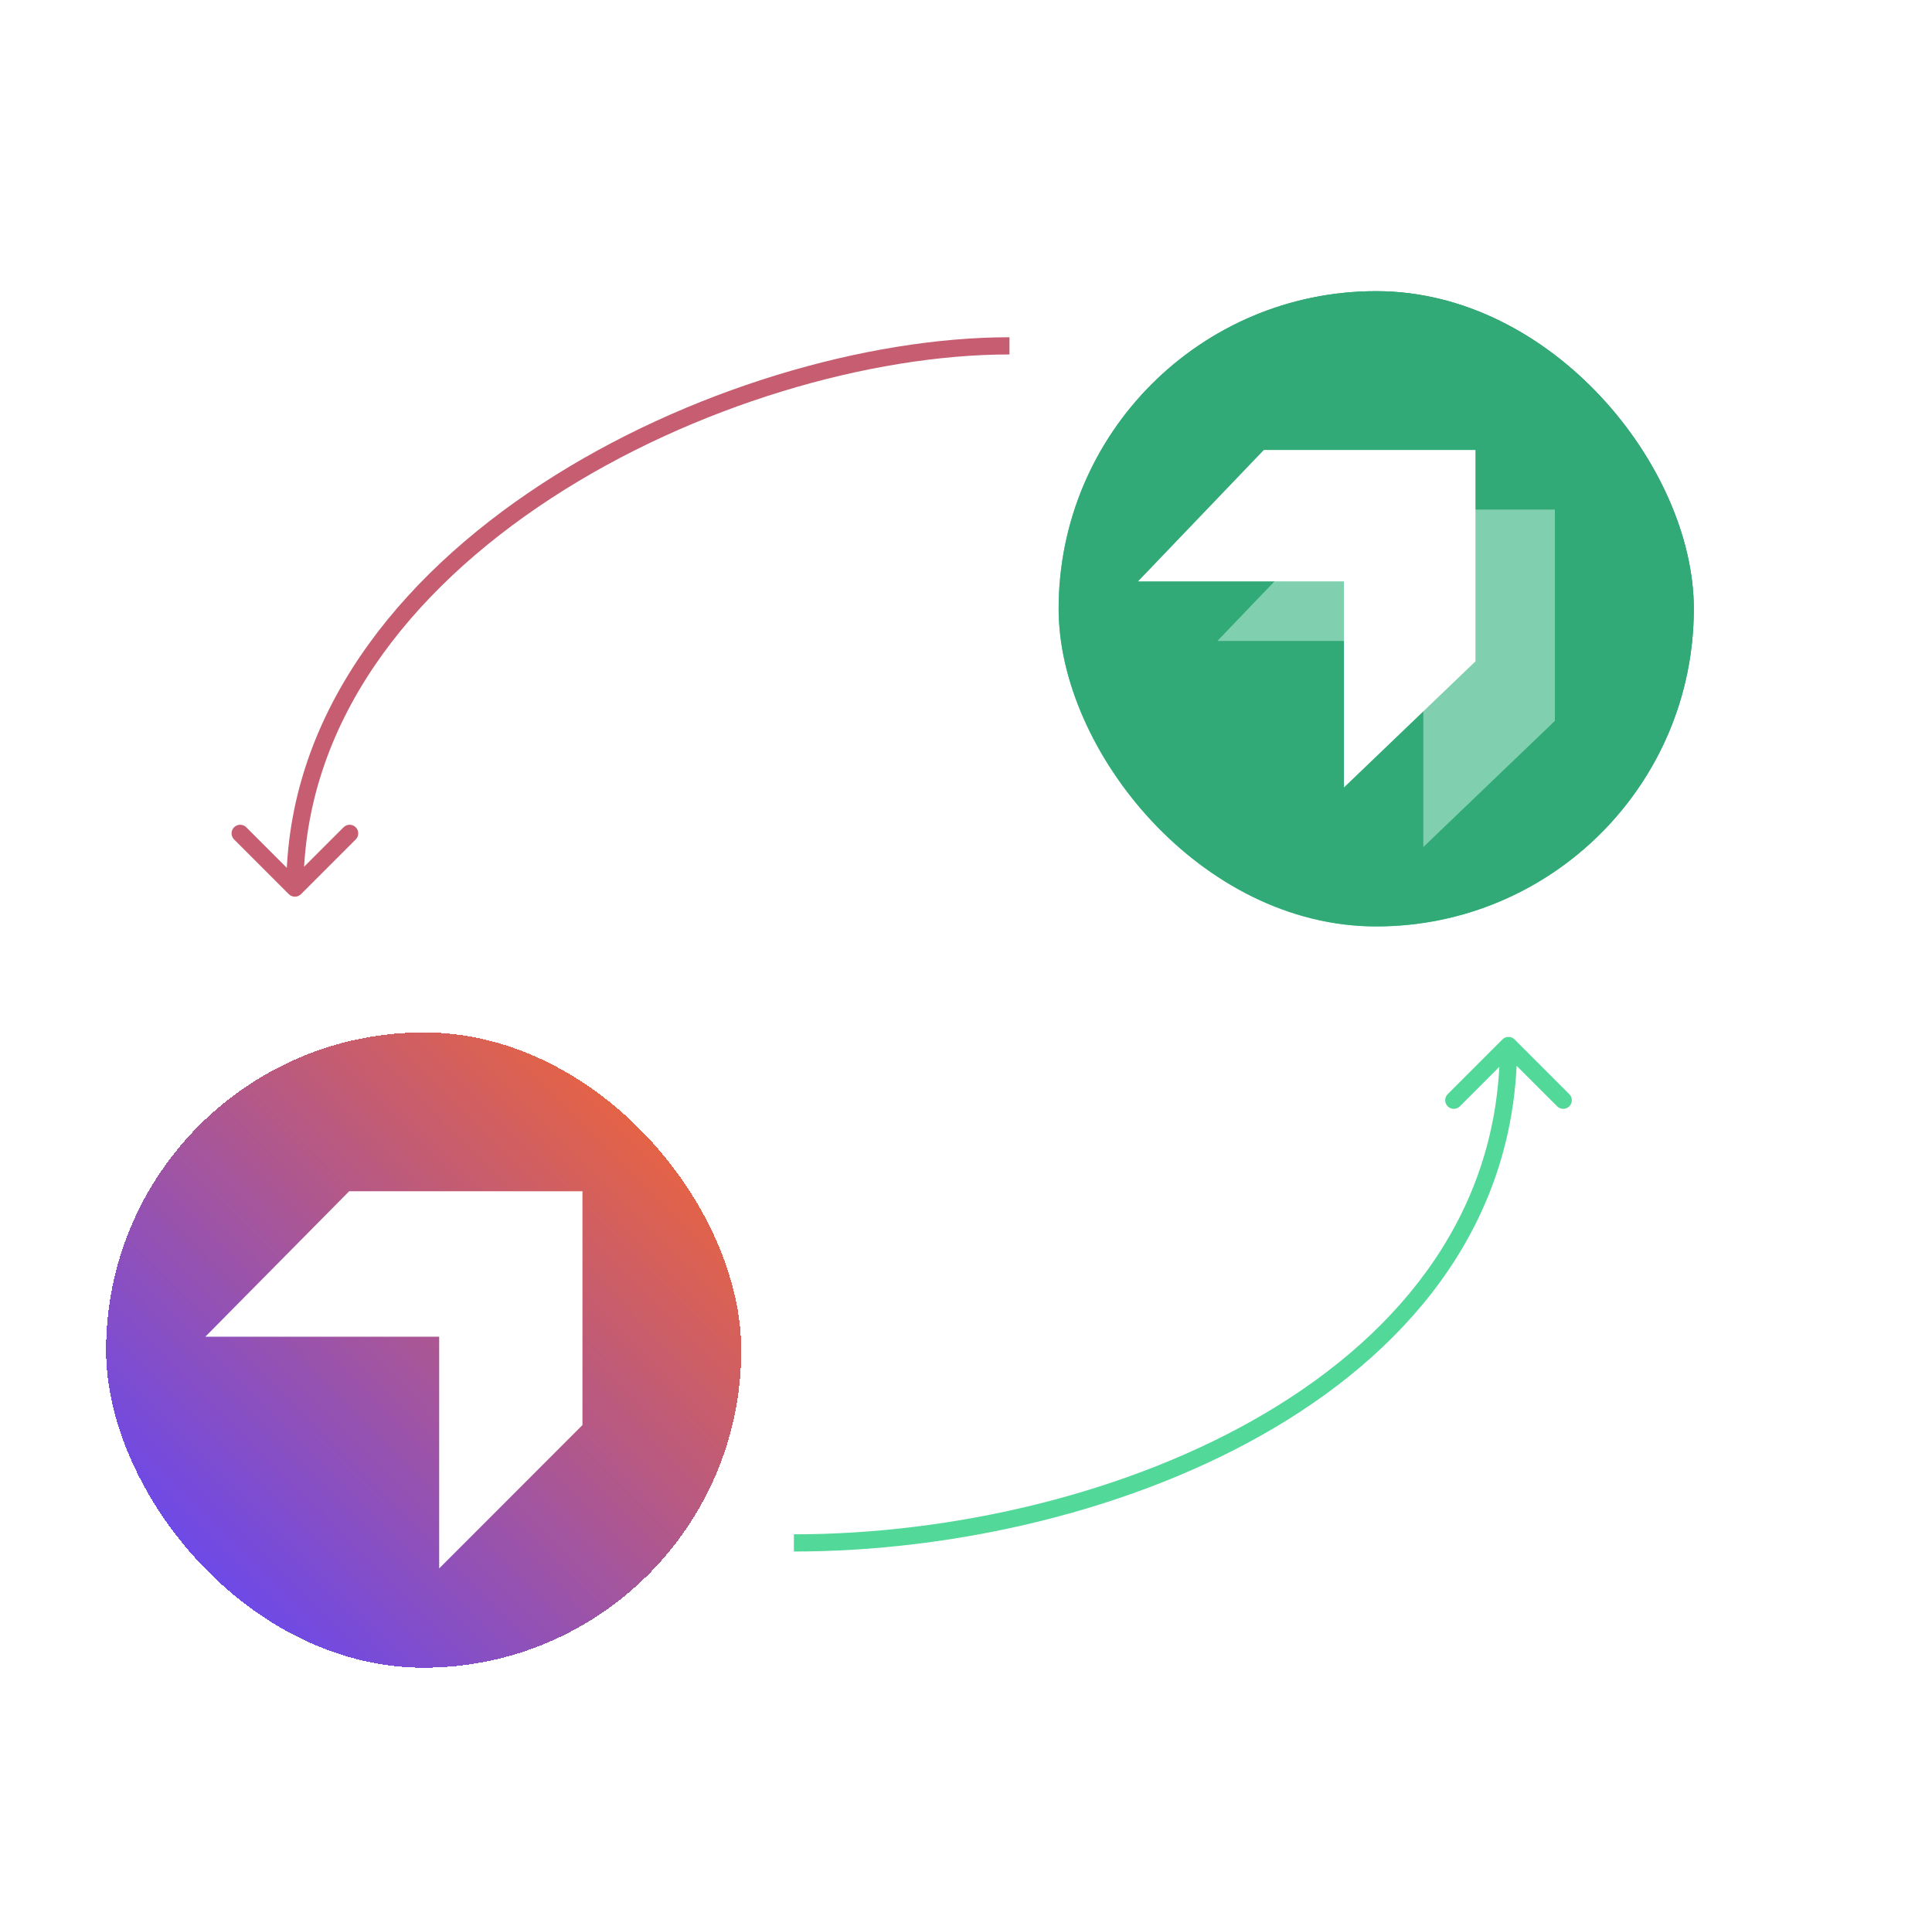 <svg width="73" height="72" viewBox="0 0 73 72" fill="none" xmlns="http://www.w3.org/2000/svg">
<defs>
<filter id="filter0_d_13125_51624" x="-1.251" y="33.745" width="34.517" height="34.517" filterUnits="userSpaceOnUse" color-interpolation-filters="sRGB">
<feFlood flood-opacity="0" result="BackgroundImageFix"/>
<feColorMatrix in="SourceAlpha" type="matrix" values="0 0 0 0 0 0 0 0 0 0 0 0 0 0 0 0 0 0 127 0" result="hardAlpha"/>
<feOffset dy="1.002"/>
<feGaussianBlur stdDeviation="2.629"/>
<feComposite in2="hardAlpha" operator="out"/>
<feColorMatrix type="matrix" values="0 0 0 0 0.804 0 0 0 0 0.385 0 0 0 0 0.666 0 0 0 0.4 0"/>
<feBlend mode="normal" in2="BackgroundImageFix" result="effect1_dropShadow_13125_51624"/>
<feBlend mode="normal" in="SourceGraphic" in2="effect1_dropShadow_13125_51624" result="shape"/>
</filter>
<linearGradient id="paint0_linear_13125_51624" x1="28.008" y1="38.002" x2="6.19" y2="59.647" gradientUnits="userSpaceOnUse">
<stop stop-color="#FF6922"/>
<stop offset="1" stop-color="#6347F5"/>
</linearGradient>
<linearGradient id="paint1_linear_13125_51624" x1="64" y1="11" x2="42.182" y2="32.645" gradientUnits="userSpaceOnUse">
<stop stop-color="#16734C"/>
<stop offset="1" stop-color="#5CE8A4"/>
</linearGradient>
</defs>
<g filter="url(#filter0_d_13125_51624)">
<rect x="4.008" y="38.002" width="24" height="24" rx="12" fill="url(#paint0_linear_13125_51624)" shape-rendering="crispEdges"/>
<path d="M13.194 44.002L7.758 49.498L16.594 49.498L16.594 58.252L22.008 52.835L22.008 44.002L13.194 44.002Z" fill="white"/>
</g>
<rect x="40" y="11" width="24" height="24" rx="12" fill="url(#paint1_linear_13125_51624)"/>
<rect x="40" y="11" width="24" height="24" rx="12" fill="#32AA78"/>
<path d="M50.754 19.25L46 24.214L53.78 24.214L53.78 32L58.75 27.235L58.75 19.25L50.754 19.25Z" fill="#80D0AF"/>
<path d="M47.754 17L43 21.964L50.78 21.964L50.78 29.75L55.75 24.985L55.75 17L47.754 17Z" fill="white"/>
<path d="M57.228 39.269C57.101 39.142 56.896 39.142 56.769 39.269L54.701 41.337C54.574 41.464 54.574 41.669 54.701 41.796C54.828 41.923 55.033 41.923 55.16 41.796L56.998 39.958L58.837 41.796C58.964 41.923 59.169 41.923 59.296 41.796C59.423 41.669 59.423 41.464 59.296 41.337L57.228 39.269ZM29.997 58.615C36.046 58.615 42.856 57.08 48.164 53.934C53.478 50.785 57.323 45.996 57.323 39.498L56.673 39.498C56.673 45.695 53.02 50.301 47.833 53.375C42.642 56.451 35.951 57.965 29.997 57.965L29.997 58.615Z" fill="#52D899"/>
<path d="M10.913 33.781C11.04 33.908 11.246 33.908 11.373 33.781L13.441 31.713C13.568 31.586 13.568 31.381 13.441 31.254C13.314 31.127 13.108 31.127 12.981 31.254L11.143 33.092L9.305 31.254C9.178 31.127 8.972 31.127 8.845 31.254C8.718 31.381 8.718 31.586 8.845 31.713L10.913 33.781ZM38.143 12.741C32.757 12.741 25.945 14.709 20.476 18.276C15.008 21.842 10.818 27.051 10.818 33.551L11.468 33.551C11.468 27.358 15.459 22.324 20.831 18.82C26.201 15.318 32.89 13.391 38.143 13.391L38.143 12.741Z" fill="#C65D70"/>
</svg>
